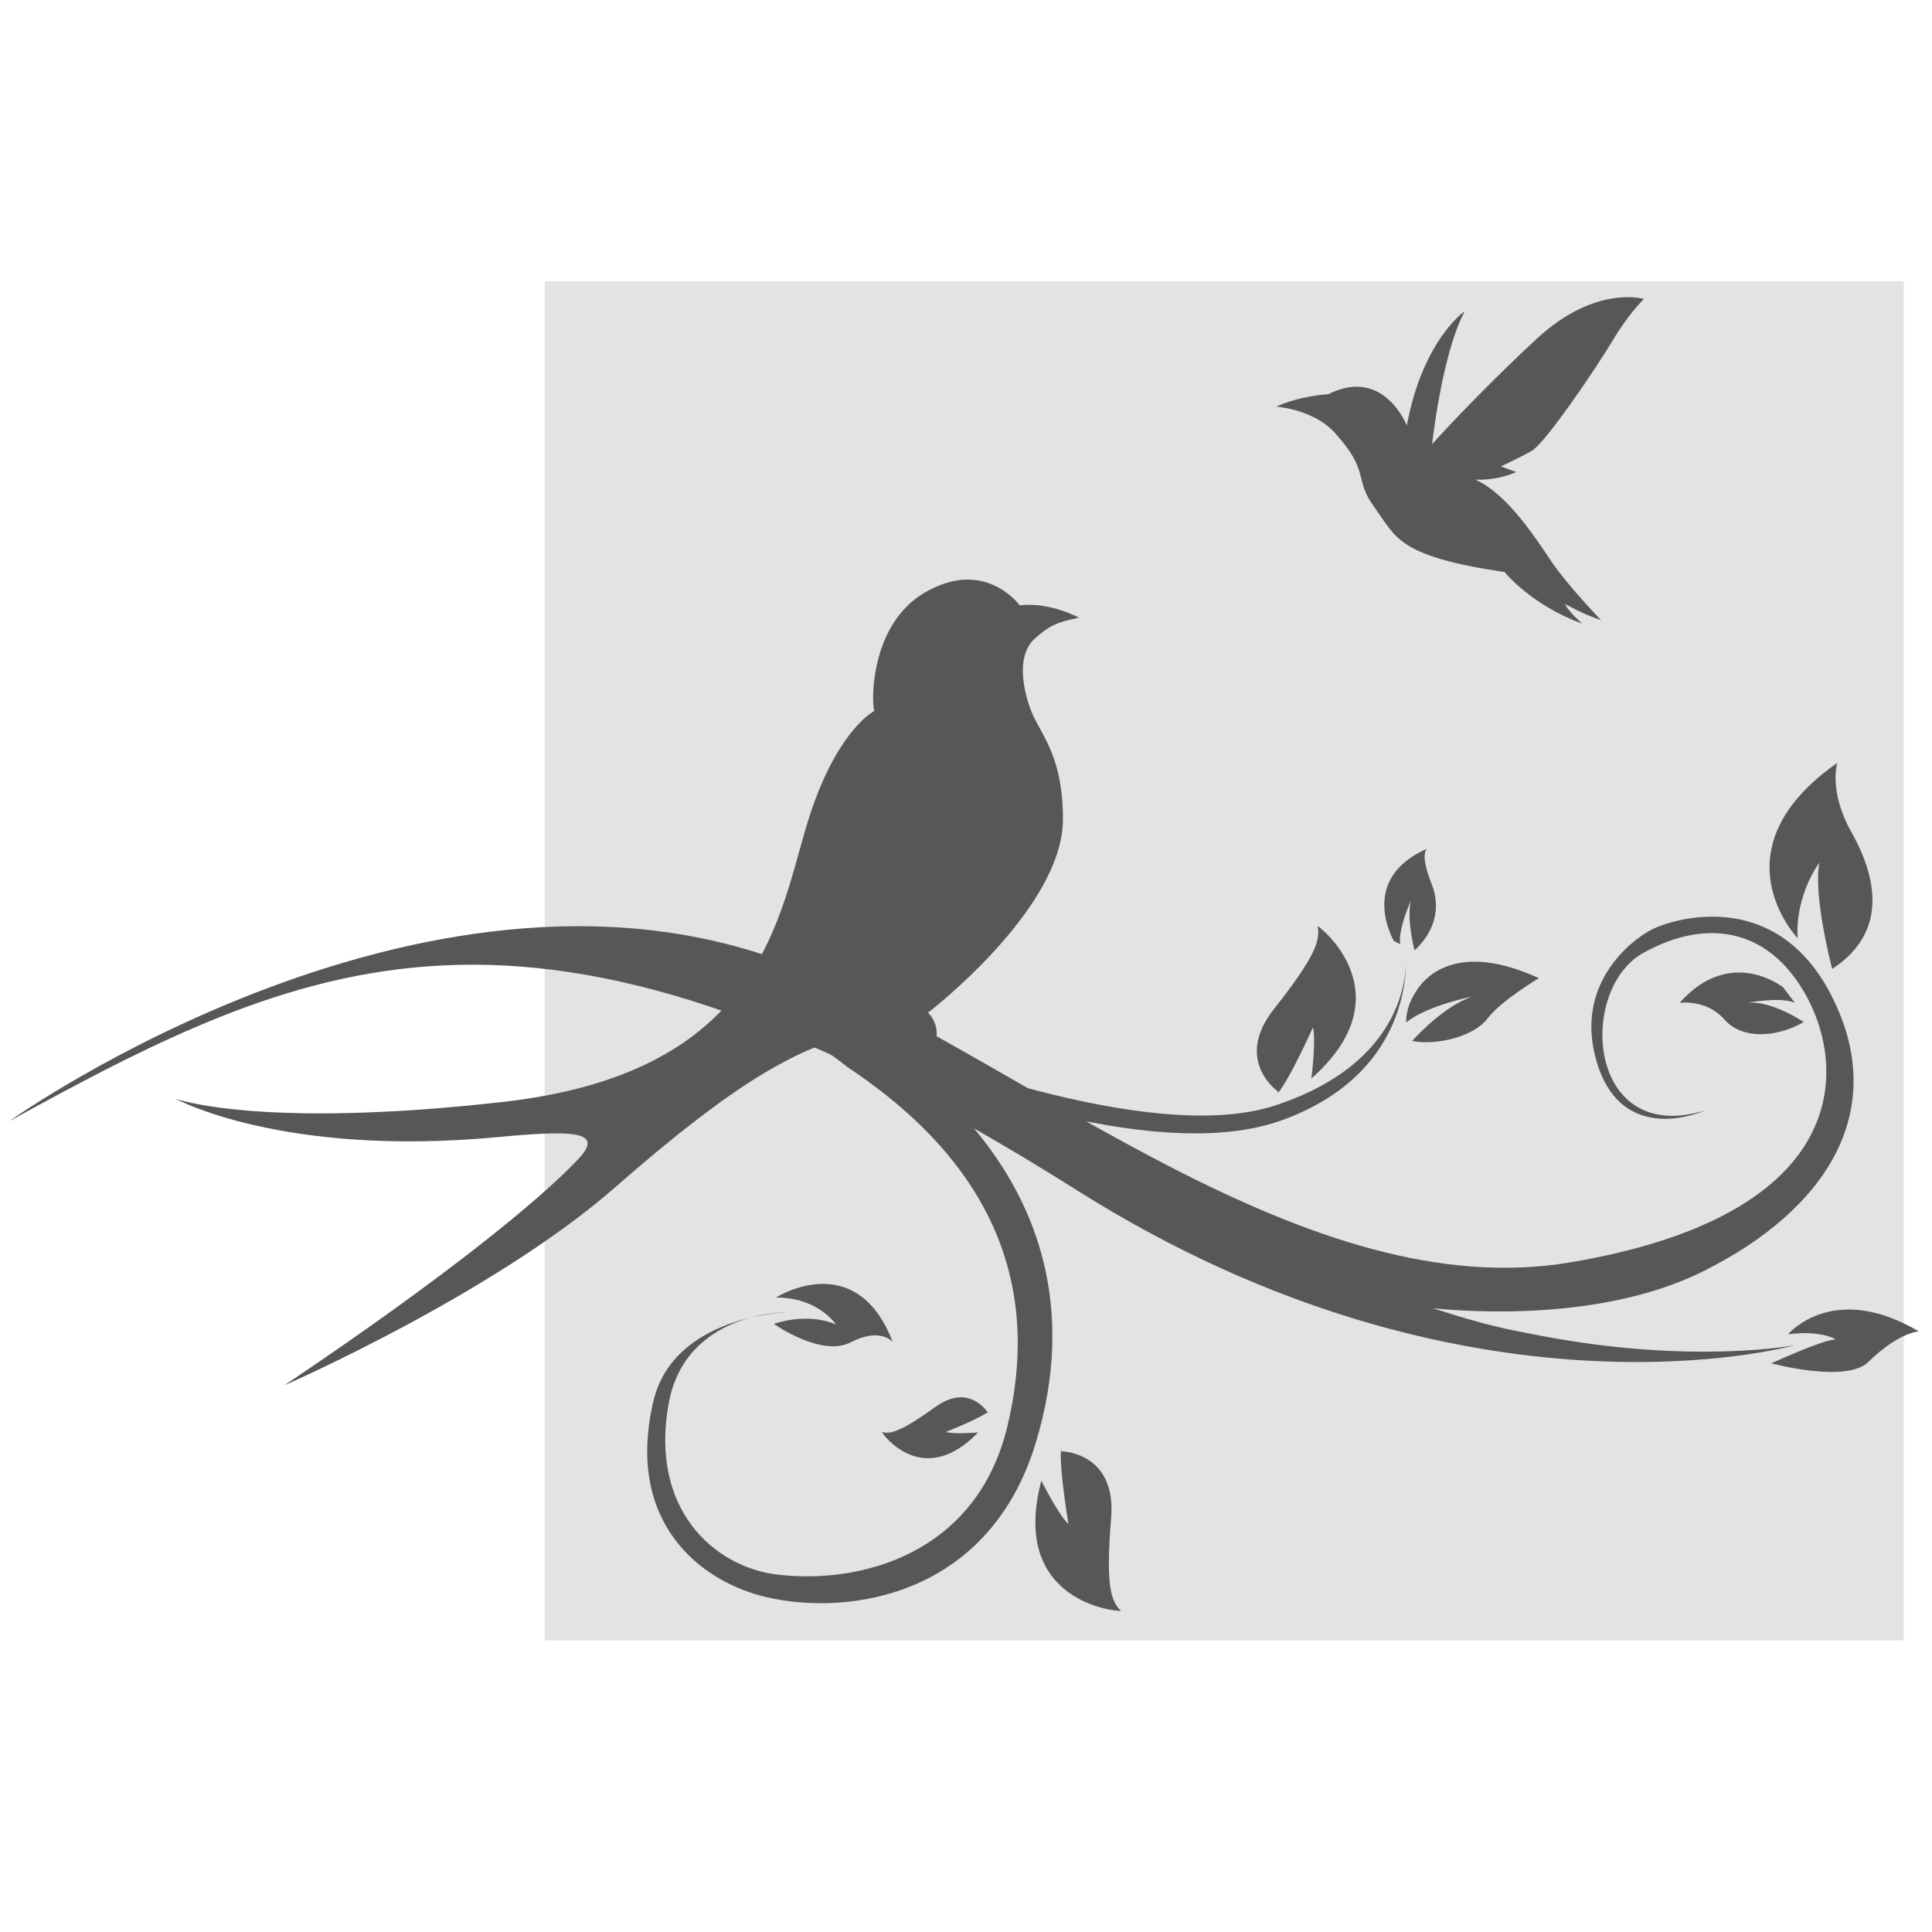 <?xml version="1.0" encoding="utf-8"?>
<!-- Generator: Adobe Illustrator 16.0.0, SVG Export Plug-In . SVG Version: 6.00 Build 0)  -->
<!DOCTYPE svg PUBLIC "-//W3C//DTD SVG 1.1//EN" "http://www.w3.org/Graphics/SVG/1.1/DTD/svg11.dtd">
<svg version="1.1" id="Calque_1" xmlns="http://www.w3.org/2000/svg" xmlns:xlink="http://www.w3.org/1999/xlink" x="0px" y="0px"
	 width="60px" height="60px" viewBox="0 0 60 60" enable-background="new 0 0 60 60" xml:space="preserve">
<rect x="16.915" y="8.737" fill="#E3E3E3" width="42.208" height="42.206"/>
<path fill="#575756" d="M47.845,41.482c-1.081-0.208-1.673-0.312-3.345-0.855c1.156,0.122,5.263,0.401,8.364-1.131
	c3.858-1.909,5.844-5.002,4.01-8.583c-1.731-3.384-4.909-2.366-5.528-2.07c-0.621,0.296-2.489,1.685-1.758,4.137
	c0.803,2.691,3.363,1.506,3.363,1.506c-3.658,1.122-3.981-3.741-1.917-4.892c2.066-1.15,4.041-0.716,5.163,1.527
	c1.121,2.244,1.147,6.637-7.436,8.084c-8.138,1.373-16.682-6.072-23.783-9.08c-11.381-4.817-24.694,4.697-24.694,4.697
	c9.696-5.341,16.565-8.33,33.17,2.148c12.158,7.671,22.298,4.805,22.298,4.805S52.585,42.387,47.845,41.482z"/>
<path fill="#575756" d="M26.922,32.264c0,0,7.793,4.07,5.251,12.524c-1.427,4.745-5.754,5.424-8.384,4.81
	c-1.986-0.464-4.382-2.271-3.502-6.064c0.624-2.696,4.165-2.78,4.165-2.78s-3.163-0.049-3.686,2.834
	c-0.599,3.299,1.427,5.079,3.37,5.312c2.592,0.312,6.185-0.642,7.143-4.581c0.958-3.938-0.036-7.915-4.958-11.176
	c0,0-2.509-2.121-5.297-2.208C21.024,30.935,23.581,30.818,26.922,32.264z"/>
<path fill="#575756" d="M24.097,40.296c0,0,2.483-1.583,3.627,1.377c0,0-0.393-0.463-1.304,0.014
	c-0.911,0.473-2.387-0.572-2.387-0.572s1.011-0.377,1.93,0.018C25.963,41.132,25.4,40.285,24.097,40.296z"/>
<path fill="#575756" d="M23.962,30.91c0,0,10.777,5.016,15.638,3.422c4.46-1.469,4.051-4.697,4.051-4.697s0.401,3.619-3.837,5.154
	c-4.743,1.718-13.934-2.48-15.887-3.295c-2.308-0.963-4.361-1.775-6.376-1.955C17.551,29.539,20.658,29.467,23.962,30.91z"/>
<path fill="#575756" d="M39.706,33.912c0,0-1.418-0.966-0.14-2.578c1.277-1.615,1.451-2.143,1.35-2.573
	c0.075,0.01,2.757,2.131-0.19,4.733c0,0,0.151-1.182,0.049-1.589c0,0-0.737,1.657-1.136,2.105"/>
<path fill="#575756" d="M43.289,29.223c0,0-1.143-1.923,1.045-2.872c0,0-0.271,0.096,0.121,1.087
	c0.396,0.991-0.14,1.731-0.525,2.075c0,0-0.247-0.92-0.119-1.53c0,0-0.4,0.888-0.326,1.342L43.289,29.223z"/>
<path fill="#575756" d="M43.94,30.849c0.061-0.093,0.913-1.817,3.851-0.472c0,0-1.188,0.709-1.598,1.257
	c-0.411,0.55-1.572,0.845-2.337,0.694c0,0,0.947-1.08,1.876-1.38c0,0-1.394,0.265-2.064,0.806
	C43.668,31.754,43.646,31.308,43.94,30.849z"/>
<path fill="#575756" d="M55.38,30.666c0,0-1.628-1.311-3.218,0.477c0,0,0.835-0.119,1.39,0.518c0.558,0.635,1.63,0.557,2.465,0.08
	c0,0-0.994-0.676-1.748-0.598c0,0,1.031-0.198,1.47,0L55.38,30.666z"/>
<path fill="#575756" d="M55.827,29.136c0,0-2.624-2.742,1.231-5.444c0,0-0.279,0.874,0.437,2.146
	c0.717,1.272,1.23,3.061-0.595,4.253c0,0-0.598-2.265-0.398-3.298C56.502,26.792,55.746,27.784,55.827,29.136z"/>
<path fill="#575756" d="M55.531,41.438c0,0,1.384-1.67,4.062-0.089c0,0-0.612,0.011-1.576,0.953
	c-0.684,0.663-3.009,0.038-3.009,0.038s1.582-0.729,2.004-0.745C57.012,41.596,56.543,41.301,55.531,41.438z"/>
<path fill="#575756" d="M32.958,45.072c0,0,1.716,0.011,1.55,2.064c-0.171,2.053-0.02,2.587,0.304,2.889
	c-0.07,0.035-3.477-0.239-2.472-4.042c0,0,0.532,1.068,0.843,1.348c0,0-0.307-1.787-0.225-2.376"/>
<path fill="#575756" d="M30.667,43.857c0,0-0.568-0.921-1.62-0.162c-1.054,0.758-1.39,0.854-1.658,0.776
	c0.004,0.051,1.264,1.798,2.986,0.015c0,0-0.75,0.062-1.002-0.015c0,0,1.062-0.415,1.357-0.654"/>
<path fill="#575756" d="M39.639,12.628c0,0,1.152,0.084,1.804,0.802c1.134,1.247,0.573,1.412,1.246,2.333
	c0.677,0.921,0.696,1.507,4.036,2.003c0,0,0.826,1.025,2.409,1.601c0,0-0.457-0.403-0.528-0.611c0,0,0.534,0.313,1.113,0.501
	c0,0-1.008-1.051-1.495-1.757c-0.484-0.705-1.375-2.146-2.406-2.604c0,0,0.645,0.044,1.269-0.236l-0.475-0.176
	c0,0,0.557-0.252,0.97-0.491c0.413-0.241,1.998-2.574,2.503-3.421c0.506-0.847,0.968-1.288,0.968-1.288s-1.502-0.457-3.337,1.245
	c-1.835,1.7-3.24,3.262-3.24,3.262s0.302-2.801,1.014-4.129c0,0-1.309,0.895-1.8,3.554c0,0-0.714-1.843-2.44-0.973
	C41.248,12.242,40.372,12.287,39.639,12.628z"/>
<path fill="#575756" d="M27.149,22.082c0,0-1.254,0.629-2.143,3.702c-0.888,3.071-1.621,7.571-9.426,8.442
	c-7.569,0.847-10.133-0.106-10.133-0.106s3.287,1.818,9.977,1.197c2.341-0.22,3.37-0.208,2.541,0.674
	c-1.154,1.225-3.992,3.576-9.136,7.033c0,0,6.485-2.831,10.276-6.152c3.792-3.319,5.535-4.215,7.389-4.763
	c1.145-0.337,1.941-0.554,2.509,0.374c0,0,0.286-0.547-0.182-1.033c0,0,4.179-3.205,4.189-5.993c0.011-1.93-0.665-2.628-0.953-3.297
	c-0.137-0.318-0.629-1.7,0.092-2.34c0.429-0.381,0.687-0.507,1.361-0.635c0,0-0.891-0.498-1.843-0.386c0,0-1.082-1.511-2.979-0.377
	C27.107,19.365,27.04,21.609,27.149,22.082z"/>
</svg>
